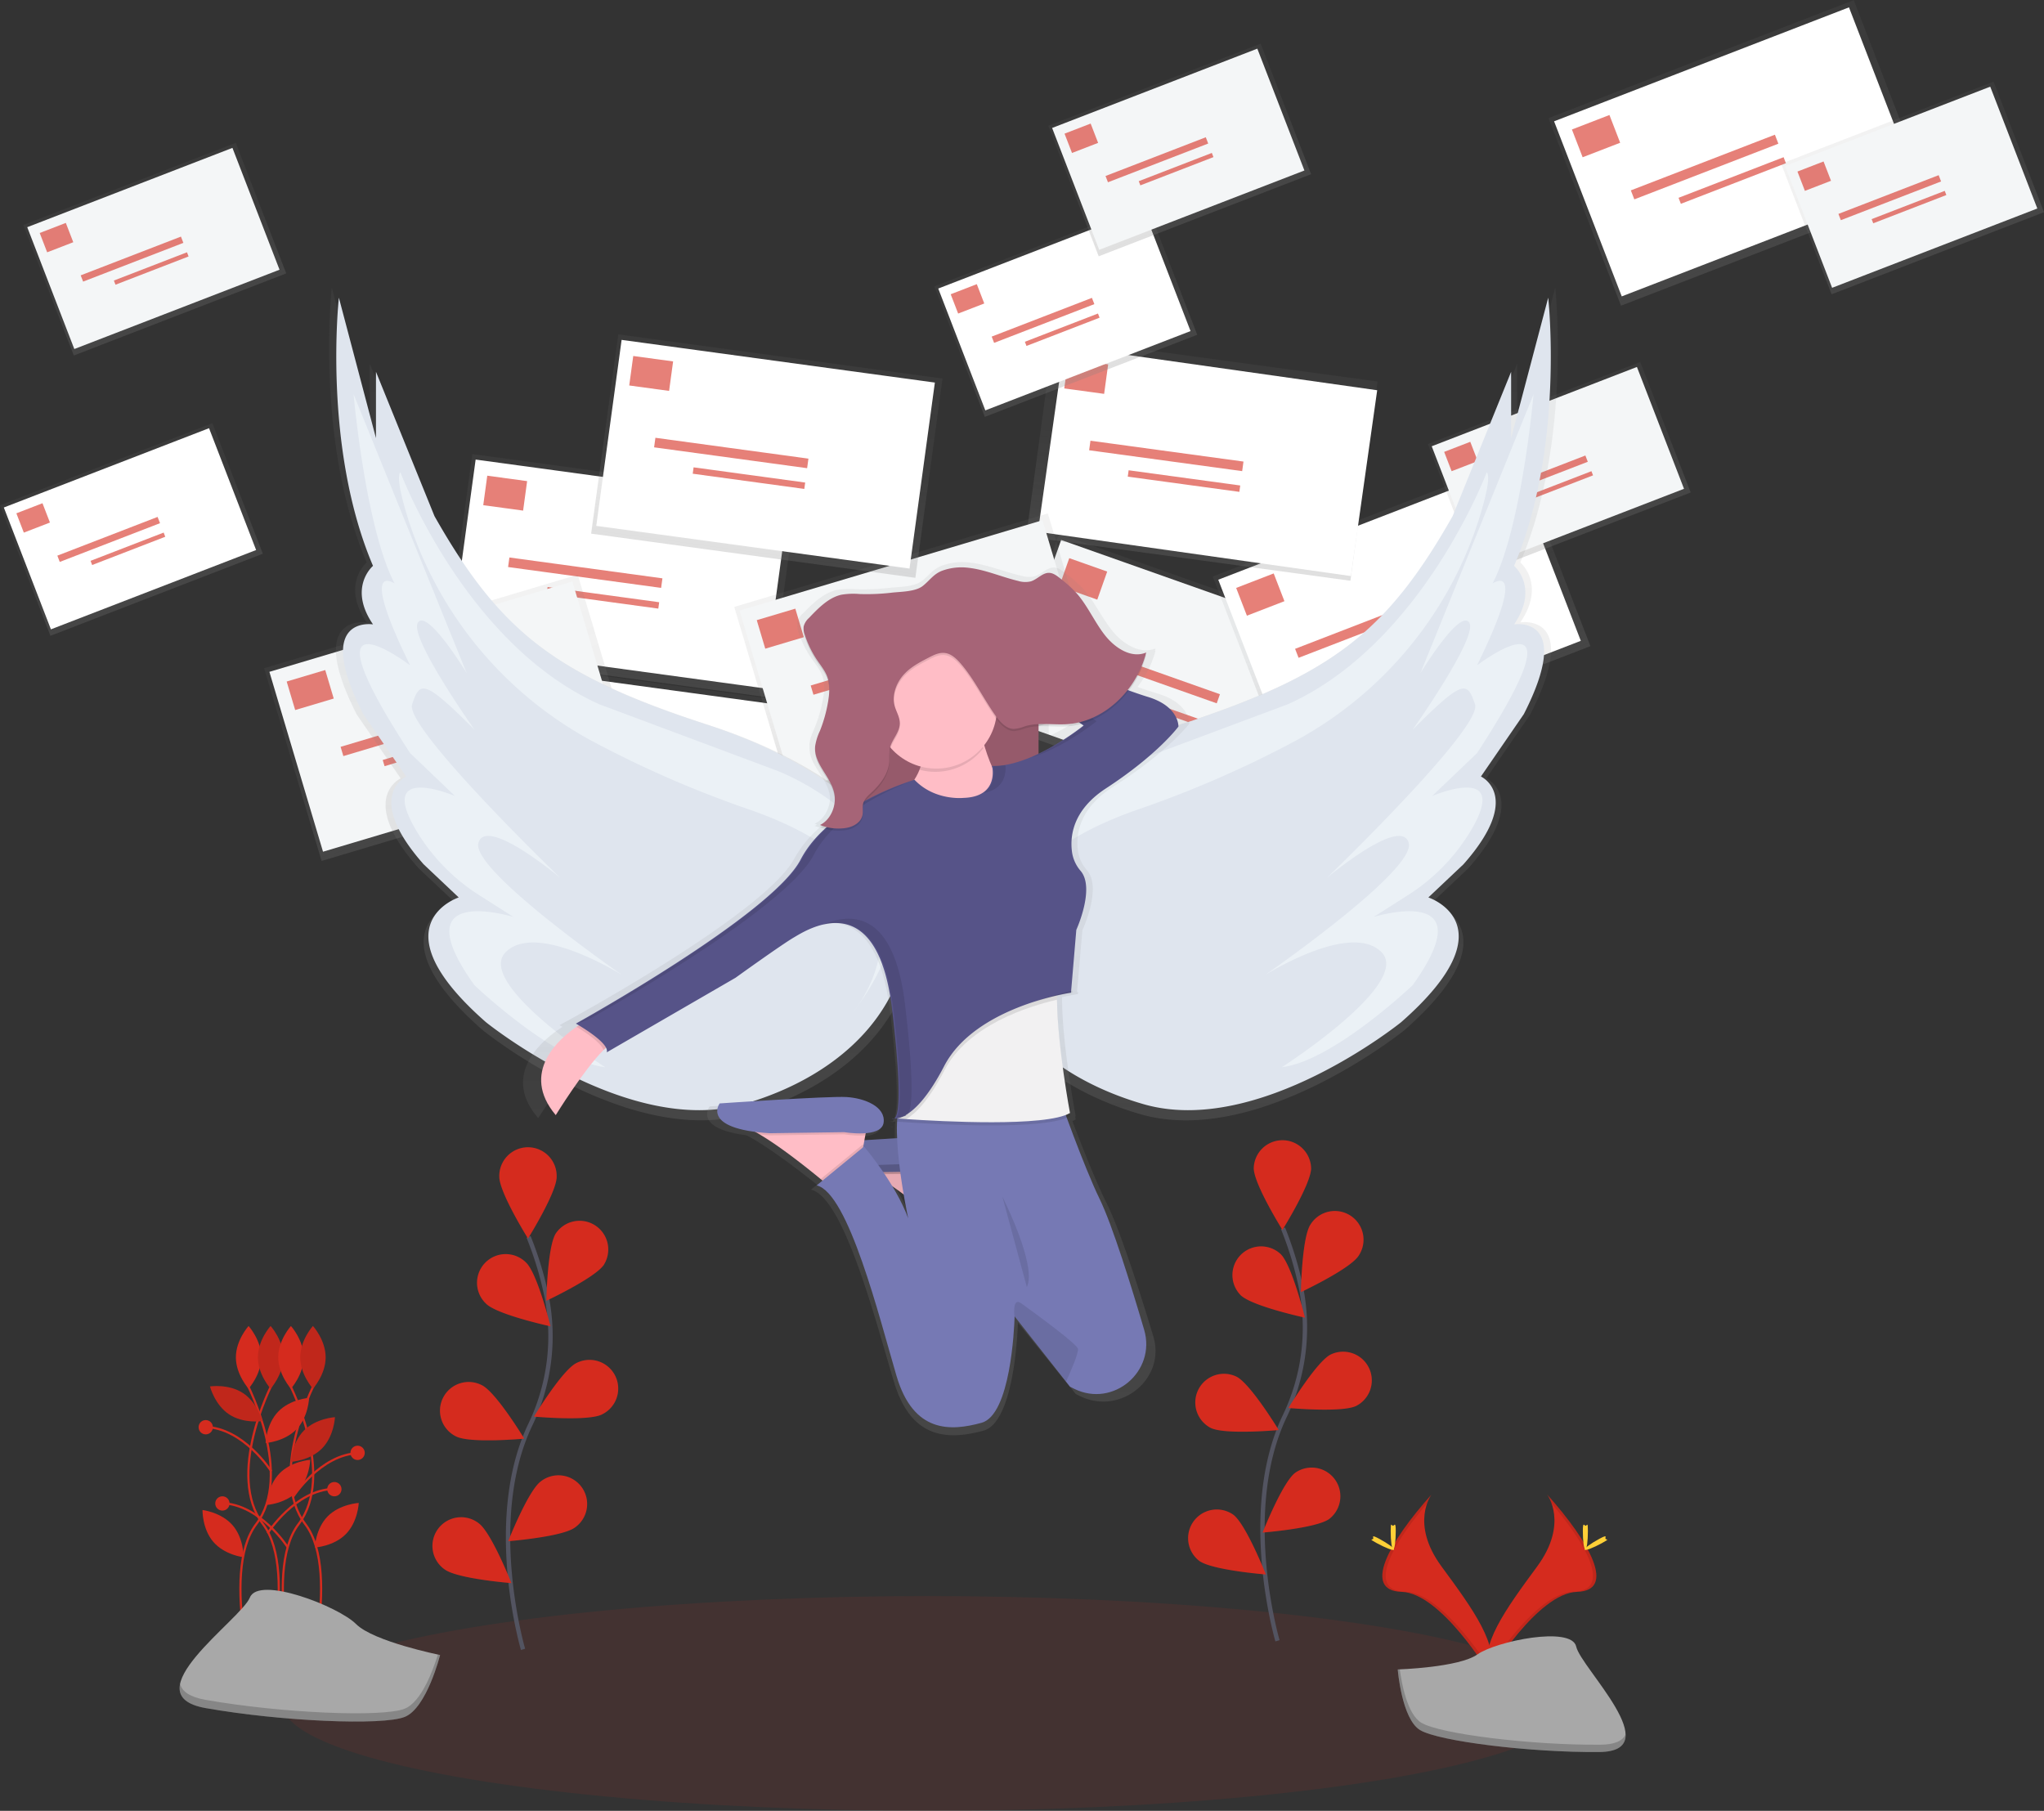 <svg id="01de04e9-0eb8-4bc0-bdda-127678a3489e" data-name="Layer 1" xmlns="http://www.w3.org/2000/svg" xmlns:xlink="http://www.w3.org/1999/xlink" width="936.89" height="830" viewBox="0 0 936.89 830"><rect x="0" y="0" width="936.89" height="830" fill="#333333" stroke="none"/><defs><linearGradient id="e969c1f8-c53e-49bb-af82-32734eaa9cfa" x1="28.76" y1="305.07" x2="28.76" y2="212.89" gradientTransform="matrix(0, -1, -1, 0, 931.32, 376.98)" gradientUnits="userSpaceOnUse"><stop offset="0" stop-color="gray" stop-opacity="0.25"/><stop offset="0.54" stop-color="gray" stop-opacity="0.12"/><stop offset="1" stop-color="gray" stop-opacity="0.1"/></linearGradient><linearGradient id="ea046c4d-22ef-4a44-b404-ca1d35daf76d" x1="-12.78" y1="348.28" x2="-12.78" y2="256.1" gradientTransform="matrix(-1, 0, 0, 1, 761.21, 12.96)" xlink:href="#e969c1f8-c53e-49bb-af82-32734eaa9cfa"/><linearGradient id="a2efda15-530d-45aa-b3cd-49d05531735a" x1="-251.56" y1="214.87" x2="-251.56" y2="122.69" gradientTransform="matrix(0, -1, -1, 0, 851.27, -6.15)" xlink:href="#e969c1f8-c53e-49bb-af82-32734eaa9cfa"/><linearGradient id="094cca5d-27c3-47fb-8920-3b7298d459bd" x1="-38.6" y1="396.54" x2="-38.6" y2="304.36" gradientTransform="matrix(0, -1, -1, 0, 797.39, 358.05)" xlink:href="#e969c1f8-c53e-49bb-af82-32734eaa9cfa"/><linearGradient id="140a85c5-dcaa-41a5-bbcf-36a604c1c882" x1="5.1" y1="303.89" x2="5.1" y2="211.71" gradientTransform="matrix(0, -1, -1, 0, 673.96, 304.05)" xlink:href="#e969c1f8-c53e-49bb-af82-32734eaa9cfa"/><linearGradient id="e09d3dbe-6def-45ce-bc92-f1e4ec85f07d" x1="8.02" y1="379.51" x2="8.02" y2="287.33" gradientTransform="matrix(-1, 0, 0, 1, 561.18, 2.45)" xlink:href="#e969c1f8-c53e-49bb-af82-32734eaa9cfa"/><linearGradient id="bcc8fcf0-1b1e-40bd-bc5b-91eb65ebeff2" x1="222.55" y1="344.87" x2="222.55" y2="252.69" gradientTransform="matrix(-1, 0, 0, 1, 560.23, 65.2)" xlink:href="#e969c1f8-c53e-49bb-af82-32734eaa9cfa"/><linearGradient id="7026b8b1-cea2-4061-af6f-029e76fb3e92" x1="-232.1" y1="207.78" x2="-232.1" y2="115.6" gradientTransform="matrix(-1, 0, 0, 1, 695.8, -56.66)" xlink:href="#e969c1f8-c53e-49bb-af82-32734eaa9cfa"/><linearGradient id="5f629113-c274-4419-b6ca-105eac5d4e52" x1="81.08" y1="150.19" x2="81.08" y2="86.04" gradientTransform="matrix(-1, 0, 0, 1, 701.15, 59.18)" xlink:href="#e969c1f8-c53e-49bb-af82-32734eaa9cfa"/><linearGradient id="c2ef43ed-fda2-43ff-bd84-ecc107fb70b7" x1="516.74" y1="89.41" x2="516.74" y2="25.26" gradientTransform="matrix(-1, 0, 0, 1, 708.54, 220.35)" xlink:href="#e969c1f8-c53e-49bb-af82-32734eaa9cfa"/><linearGradient id="127fb363-6911-40f5-b8ae-4e9fbcd2cde8" x1="-103.84" y1="299.15" x2="-103.84" y2="235" gradientTransform="matrix(-1, 0, 0, 1, 742.42, -17.51)" xlink:href="#e969c1f8-c53e-49bb-af82-32734eaa9cfa"/><linearGradient id="30b9b037-13cf-442c-b7db-08ecd3a25147" x1="5.85" y1="100.35" x2="5.85" y2="36.2" gradientTransform="matrix(-1, 0, 0, 1, 678.13, 35.41)" xlink:href="#e969c1f8-c53e-49bb-af82-32734eaa9cfa"/><linearGradient id="b48a5982-ebae-46b6-b7c0-ced25ac90cb4" x1="-301.21" y1="237.7" x2="-301.21" y2="173.55" gradientTransform="matrix(-1, 0, 0, 1, 706.99, -84.53)" xlink:href="#e969c1f8-c53e-49bb-af82-32734eaa9cfa"/><linearGradient id="3f302154-f399-4639-adea-16a823494a16" x1="460.43" y1="-26.58" x2="460.43" y2="-90.72" gradientTransform="matrix(-1, 0, 0, 1, 662.94, 207.84)" xlink:href="#e969c1f8-c53e-49bb-af82-32734eaa9cfa"/><linearGradient id="3ada4877-fd8b-49b1-a88c-9dc9f5ba336c" x1="-53.79" y1="240.48" x2="-53.79" y2="148.3" gradientTransform="matrix(0, -1, -1, 0, 677.47, 190.28)" xlink:href="#e969c1f8-c53e-49bb-af82-32734eaa9cfa"/><linearGradient id="d51fede2-78e8-4620-b3d8-713c35bf1f26" x1="417.01" y1="548.49" x2="417.01" y2="166.82" gradientTransform="matrix(1, 0, 0, 1, 0, 0)" xlink:href="#e969c1f8-c53e-49bb-af82-32734eaa9cfa"/><linearGradient id="1006e8ff-8602-4633-86d3-6de2a9ceacc2" x1="2864.89" y1="548.49" x2="2864.89" y2="166.82" gradientTransform="matrix(-1, 0, 0, 1, 3576, 0)" xlink:href="#e969c1f8-c53e-49bb-af82-32734eaa9cfa"/><linearGradient id="fbbe768f-3ed7-4776-9e16-963371c4c4e8" x1="540.33" y1="551.53" x2="540.33" y2="551.26" gradientTransform="matrix(1, 0, 0, 1, 0, 0)" xlink:href="#e969c1f8-c53e-49bb-af82-32734eaa9cfa"/><linearGradient id="34e30e13-4b6f-4fce-83d2-4daee813bb86" x1="523.98" y1="692.77" x2="523.98" y2="292.62" gradientTransform="matrix(1, 0, 0, 1, 0, 0)" xlink:href="#e969c1f8-c53e-49bb-af82-32734eaa9cfa"/></defs><title>messenger</title><ellipse cx="425.31" cy="780.79" rx="295.92" ry="49.21" fill="#D52B1E" opacity="0.1"/><path d="M371.3,791s-17.45-59.24,3.27-102.84a93.57,93.57,0,0,0,7.57-58.7,157.36,157.36,0,0,0-8.31-27.55" transform="translate(-131.56 -35)" fill="none" stroke="#535461" stroke-miterlimit="10" stroke-width="2"/><path d="M386.72,574.37c0,7.26-13.15,28.31-13.15,28.31s-13.15-21.05-13.15-28.31a13.15,13.15,0,1,1,26.29,0Z" transform="translate(-131.56 -35)" fill="#D52B1E"/><path d="M408.45,614.59C404.5,620.68,382,631.21,382,631.21s.41-24.82,4.35-30.91a13.15,13.15,0,0,1,22.07,14.29Z" transform="translate(-131.56 -35)" fill="#D52B1E"/><path d="M407.5,683.31c-6.48,3.27-31.2,1-31.2,1s12.88-21.22,19.36-24.49a13.15,13.15,0,1,1,11.84,23.48Z" transform="translate(-131.56 -35)" fill="#D52B1E"/><path d="M395.07,735.15c-5.84,4.32-30.58,6.27-30.58,6.27s9.11-23.09,14.95-27.41a13.15,13.15,0,1,1,15.63,21.14Z" transform="translate(-131.56 -35)" fill="#D52B1E"/><path d="M354.42,632.62c5.21,5.06,29.47,10.3,29.47,10.3s-5.94-24.1-11.15-29.16a13.15,13.15,0,1,0-18.32,18.86Z" transform="translate(-131.56 -35)" fill="#D52B1E"/><path d="M340.66,693.42c6.48,3.27,31.2,1,31.2,1S359,673.22,352.5,669.95a13.15,13.15,0,1,0-11.84,23.48Z" transform="translate(-131.56 -35)" fill="#D52B1E"/><path d="M335.39,754.36c5.84,4.32,30.58,6.27,30.58,6.27s-9.11-23.09-14.95-27.41a13.15,13.15,0,1,0-15.63,21.14Z" transform="translate(-131.56 -35)" fill="#D52B1E"/><path d="M386.72,574.37c0,7.26-13.15,28.31-13.15,28.31s-13.15-21.05-13.15-28.31a13.15,13.15,0,1,1,26.29,0Z" transform="translate(-131.56 -35)" fill="#D52B1E" opacity="0.1"/><path d="M408.45,614.59C404.5,620.68,382,631.21,382,631.21s.41-24.82,4.35-30.91a13.15,13.15,0,0,1,22.07,14.29Z" transform="translate(-131.56 -35)" fill="#D52B1E" opacity="0.1"/><path d="M407.5,683.31c-6.48,3.27-31.2,1-31.2,1s12.88-21.22,19.36-24.49a13.15,13.15,0,1,1,11.84,23.48Z" transform="translate(-131.56 -35)" fill="#D52B1E" opacity="0.1"/><path d="M395.07,735.15c-5.84,4.32-30.58,6.27-30.58,6.27s9.11-23.09,14.95-27.41a13.15,13.15,0,1,1,15.63,21.14Z" transform="translate(-131.56 -35)" fill="#D52B1E" opacity="0.1"/><path d="M354.42,632.62c5.21,5.06,29.47,10.3,29.47,10.3s-5.94-24.1-11.15-29.16a13.15,13.15,0,1,0-18.32,18.86Z" transform="translate(-131.56 -35)" fill="#D52B1E" opacity="0.1"/><path d="M340.66,693.42c6.48,3.27,31.2,1,31.2,1S359,673.22,352.5,669.95a13.15,13.15,0,1,0-11.84,23.48Z" transform="translate(-131.56 -35)" fill="#D52B1E" opacity="0.1"/><path d="M335.39,754.36c5.84,4.32,30.58,6.27,30.58,6.27s-9.11-23.09-14.95-27.41a13.15,13.15,0,1,0-15.63,21.14Z" transform="translate(-131.56 -35)" fill="#D52B1E" opacity="0.1"/><path d="M717.11,787.07s-17.45-59.24,3.27-102.84a93.57,93.57,0,0,0,7.57-58.7A157.36,157.36,0,0,0,719.64,598" transform="translate(-131.56 -35)" fill="none" stroke="#535461" stroke-miterlimit="10" stroke-width="2"/><path d="M732.53,570.42c0,7.26-13.15,28.31-13.15,28.31s-13.15-21.05-13.15-28.31a13.15,13.15,0,0,1,26.29,0Z" transform="translate(-131.56 -35)" fill="#D52B1E"/><path d="M754.26,610.63c-3.95,6.09-26.42,16.62-26.42,16.62s.41-24.82,4.35-30.91a13.15,13.15,0,1,1,22.07,14.29Z" transform="translate(-131.56 -35)" fill="#D52B1E"/><path d="M753.31,679.36c-6.48,3.27-31.2,1-31.2,1s12.88-21.22,19.36-24.49a13.15,13.15,0,0,1,11.84,23.48Z" transform="translate(-131.56 -35)" fill="#D52B1E"/><path d="M740.88,731.19c-5.84,4.32-30.58,6.27-30.58,6.27s9.11-23.09,14.95-27.41a13.15,13.15,0,0,1,15.63,21.14Z" transform="translate(-131.56 -35)" fill="#D52B1E"/><path d="M700.23,628.66c5.21,5.06,29.47,10.3,29.47,10.3s-5.94-24.1-11.15-29.16a13.15,13.15,0,0,0-18.32,18.86Z" transform="translate(-131.56 -35)" fill="#D52B1E"/><path d="M686.47,689.47c6.48,3.27,31.2,1,31.2,1S704.79,669.26,698.31,666a13.15,13.15,0,0,0-11.84,23.48Z" transform="translate(-131.56 -35)" fill="#D52B1E"/><path d="M681.2,750.4c5.84,4.32,30.58,6.27,30.58,6.27s-9.11-23.09-14.95-27.41A13.15,13.15,0,0,0,681.2,750.4Z" transform="translate(-131.56 -35)" fill="#D52B1E"/><path d="M732.53,570.42c0,7.26-13.15,28.31-13.15,28.31s-13.15-21.05-13.15-28.31a13.15,13.15,0,0,1,26.29,0Z" transform="translate(-131.56 -35)" fill="#D52B1E" opacity="0.1"/><path d="M754.26,610.63c-3.95,6.09-26.42,16.62-26.42,16.62s.41-24.82,4.35-30.91a13.15,13.15,0,1,1,22.07,14.29Z" transform="translate(-131.56 -35)" fill="#D52B1E" opacity="0.1"/><path d="M753.31,679.36c-6.48,3.27-31.2,1-31.2,1s12.88-21.22,19.36-24.49a13.15,13.15,0,0,1,11.84,23.48Z" transform="translate(-131.56 -35)" fill="#D52B1E" opacity="0.1"/><path d="M740.88,731.19c-5.84,4.32-30.58,6.27-30.58,6.27s9.11-23.09,14.95-27.41a13.15,13.15,0,0,1,15.63,21.14Z" transform="translate(-131.56 -35)" fill="#D52B1E" opacity="0.1"/><path d="M700.23,628.66c5.21,5.06,29.47,10.3,29.47,10.3s-5.94-24.1-11.15-29.16a13.15,13.15,0,0,0-18.32,18.86Z" transform="translate(-131.56 -35)" fill="#D52B1E" opacity="0.1"/><path d="M686.47,689.47c6.48,3.27,31.2,1,31.2,1S704.79,669.26,698.31,666a13.15,13.15,0,0,0-11.84,23.48Z" transform="translate(-131.56 -35)" fill="#D52B1E" opacity="0.1"/><path d="M681.2,750.4c5.84,4.32,30.58,6.27,30.58,6.27s-9.11-23.09-14.95-27.41A13.15,13.15,0,0,0,681.2,750.4Z" transform="translate(-131.56 -35)" fill="#D52B1E" opacity="0.1"/><path d="M245.11,669.95s21,41.15,3.88,63.67,1.55,83.86,1.55,83.86" transform="translate(-131.56 -35)" fill="none" stroke="#D52B1E" stroke-miterlimit="10"/><path d="M251.32,657.14c0,7.93-5.82,14.36-5.82,14.36s-5.82-6.43-5.82-14.36,5.82-14.36,5.82-14.36S251.32,649.2,251.32,657.14Z" transform="translate(-131.56 -35)" fill="#D52B1E"/><path d="M256,669.95s-21,41.15-3.88,63.67-1.55,83.86-1.55,83.86" transform="translate(-131.56 -35)" fill="none" stroke="#D52B1E" stroke-miterlimit="10"/><path d="M249.77,657.14c0,7.93,5.82,14.36,5.82,14.36s5.82-6.43,5.82-14.36-5.82-14.36-5.82-14.36S249.77,649.2,249.77,657.14Z" transform="translate(-131.56 -35)" fill="#D52B1E"/><path d="M249.77,657.14c0,7.93,5.82,14.36,5.82,14.36s5.82-6.43,5.82-14.36-5.82-14.36-5.82-14.36S249.77,649.2,249.77,657.14Z" transform="translate(-131.56 -35)" opacity="0.1"/><path d="M264.52,669.95s21,41.15,3.88,63.67S270,817.48,270,817.48" transform="translate(-131.56 -35)" fill="none" stroke="#D52B1E" stroke-miterlimit="10"/><path d="M270.73,657.14c0,7.93-5.82,14.36-5.82,14.36s-5.82-6.43-5.82-14.36,5.82-14.36,5.82-14.36S270.73,649.2,270.73,657.14Z" transform="translate(-131.56 -35)" fill="#D52B1E"/><path d="M267.47,690.11c-5.5,5.72-14.16,6.31-14.16,6.31s.26-8.67,5.76-14.39,14.16-6.31,14.16-6.31S273,684.39,267.47,690.11Z" transform="translate(-131.56 -35)" fill="#D52B1E"/><path d="M268,718.5c-5.5,5.72-14.16,6.31-14.16,6.31s.26-8.67,5.76-14.39,14.16-6.31,14.16-6.31S273.51,712.78,268,718.5Z" transform="translate(-131.56 -35)" fill="#D52B1E"/><path d="M238.19,734.12c5.2,6,5,14.66,5,14.66s-8.61-1-13.81-7-5-14.66-5-14.66S233,728.13,238.19,734.12Z" transform="translate(-131.56 -35)" fill="#D52B1E"/><path d="M243,673.57c6.61,4.38,8.76,12.79,8.76,12.79s-8.58,1.3-15.19-3.08-8.76-12.79-8.76-12.79S236.4,669.19,243,673.57Z" transform="translate(-131.56 -35)" fill="#D52B1E"/><path d="M243,673.57c6.61,4.38,8.76,12.79,8.76,12.79s-8.58,1.3-15.19-3.08-8.76-12.79-8.76-12.79S236.4,669.19,243,673.57Z" transform="translate(-131.56 -35)" opacity="0.1"/><path d="M275.39,669.95s-21,41.15-3.88,63.67S270,817.48,270,817.48" transform="translate(-131.56 -35)" fill="none" stroke="#D52B1E" stroke-miterlimit="10"/><path d="M269.18,657.14c0,7.93,5.82,14.36,5.82,14.36s5.82-6.43,5.82-14.36S275,642.77,275,642.77,269.18,649.2,269.18,657.14Z" transform="translate(-131.56 -35)" fill="#D52B1E"/><path d="M269.18,657.14c0,7.93,5.82,14.36,5.82,14.36s5.82-6.43,5.82-14.36S275,642.77,275,642.77,269.18,649.2,269.18,657.14Z" transform="translate(-131.56 -35)" opacity="0.1"/><path d="M270.85,690.72c-5.57,5.65-5.93,14.32-5.93,14.32s8.66-.49,14.23-6.14,5.93-14.32,5.93-14.32S276.42,685.07,270.85,690.72Z" transform="translate(-131.56 -35)" fill="#D52B1E"/><path d="M270.85,690.72c-5.57,5.65-5.93,14.32-5.93,14.32s8.66-.49,14.23-6.14,5.93-14.32,5.93-14.32S276.42,685.07,270.85,690.72Z" transform="translate(-131.56 -35)" opacity="0.1"/><path d="M281.77,730c-5.57,5.65-5.93,14.32-5.93,14.32s8.66-.49,14.23-6.14S296,723.88,296,723.88,287.34,724.38,281.77,730Z" transform="translate(-131.56 -35)" fill="#D52B1E"/><path d="M265.71,721.39S278.33,701.5,296,701.07" transform="translate(-131.56 -35)" fill="none" stroke="#D52B1E" stroke-miterlimit="10"/><path d="M255.88,709.38s-12.62-19.89-30.33-20.32" transform="translate(-131.56 -35)" fill="none" stroke="#D52B1E" stroke-miterlimit="10"/><path d="M254.24,737.77s12.62-19.89,30.33-20.32" transform="translate(-131.56 -35)" fill="none" stroke="#D52B1E" stroke-miterlimit="10"/><circle cx="163.91" cy="665.92" r="3.28" fill="#D52B1E"/><circle cx="94.3" cy="654.18" r="3.28" fill="#D52B1E"/><path d="M263.52,744.32S250.9,724.43,233.19,724" transform="translate(-131.56 -35)" fill="none" stroke="#D52B1E" stroke-miterlimit="10"/><circle cx="101.94" cy="689.12" r="3.28" fill="#D52B1E"/><circle cx="153.26" cy="682.57" r="3.28" fill="#D52B1E"/><path d="M333.28,793.58s-30.41-6.08-38.52-14.19-44.6-22.3-48.66-12.16-54.74,44.6-20.27,50.69,81.1,8.11,91.23,4.05S333.28,793.58,333.28,793.58Z" transform="translate(-131.56 -35)" fill="#a8a8a8"/><path d="M225.83,814.14c34.47,6.08,81.1,8.11,91.23,4.05,7.72-3.09,13.08-17.92,15.21-24.83l1,.21S327.2,817.91,317.06,822s-56.77,2-91.23-4.05c-9.95-1.76-12.79-5.88-11.72-11.1C215,810.22,218.42,812.84,225.83,814.14Z" transform="translate(-131.56 -35)" opacity="0.2"/><path d="M840.73,720.05s10,13.13-4.63,33-26.77,36.56-21.88,48.91c0,0,22.14-36.81,40.16-37.33S860.55,742.19,840.73,720.05Z" transform="translate(-131.56 -35)" fill="#D52B1E"/><path d="M840.73,720.05a16.26,16.26,0,0,1,2.05,4.12c17.58,20.66,26.95,39.94,10,40.42-15.74.45-34.63,28.6-39.15,35.71a15.26,15.26,0,0,0,.54,1.62s22.14-36.81,40.16-37.33S860.55,742.19,840.73,720.05Z" transform="translate(-131.56 -35)" opacity="0.1"/><path d="M859.39,736.79c0,4.62-.52,8.37-1.16,8.37s-1.16-3.75-1.16-8.37.65-2.45,1.29-2.45S859.39,732.17,859.39,736.79Z" transform="translate(-131.56 -35)" fill="#ffd037"/><path d="M865.8,742.31c-4.06,2.21-7.59,3.55-7.9,3s2.73-2.81,6.79-5,2.46-.6,2.76,0S869.85,740.09,865.8,742.31Z" transform="translate(-131.56 -35)" fill="#ffd037"/><path d="M787.7,720.05s-10,13.13,4.63,33,26.77,36.56,21.88,48.91c0,0-22.14-36.81-40.16-37.33S767.87,742.19,787.7,720.05Z" transform="translate(-131.56 -35)" fill="#D52B1E"/><path d="M787.7,720.05a16.26,16.26,0,0,0-2.05,4.12c-17.58,20.66-26.95,39.94-10,40.42,15.74.45,34.63,28.6,39.15,35.71a15.26,15.26,0,0,1-.54,1.62s-22.14-36.81-40.16-37.33S767.87,742.19,787.7,720.05Z" transform="translate(-131.56 -35)" opacity="0.1"/><path d="M769,736.79c0,4.62.52,8.37,1.16,8.37s1.16-3.75,1.16-8.37-.65-2.45-1.29-2.45S769,732.17,769,736.79Z" transform="translate(-131.56 -35)" fill="#ffd037"/><path d="M762.63,742.31c4.06,2.21,7.59,3.55,7.9,3s-2.73-2.81-6.79-5-2.46-.6-2.76,0S758.57,740.09,762.63,742.31Z" transform="translate(-131.56 -35)" fill="#ffd037"/><path d="M772.23,800.2s28.07-.86,36.53-6.89,43.18-13.22,45.28-3.56,42.19,48.05,10.49,48.31-73.64-4.94-82.08-10.08S772.23,800.2,772.23,800.2Z" transform="translate(-131.56 -35)" fill="#a8a8a8"/><path d="M865.1,834.7c-31.69.26-73.64-4.94-82.08-10.08-6.43-3.92-9-18-9.85-24.46l-.94,0S774,822.84,782.45,828s50.39,10.34,82.08,10.08c9.15-.07,12.31-3.33,12.13-8.15C875.4,832.83,871.91,834.65,865.1,834.7Z" transform="translate(-131.56 -35)" opacity="0.2"/><rect x="626.25" y="273.22" width="92.18" height="149.99" transform="translate(-11.75 830.91) rotate(-70.52)" fill="url(#e969c1f8-c53e-49bb-af82-32734eaa9cfa)"/><rect x="628.93" y="274.79" width="86.03" height="144.91" transform="translate(-11.1 829.89) rotate(-70.52)" fill="#f4f6f7"/><g opacity="0.6"><rect x="618.91" y="293.48" width="18.44" height="13.64" transform="translate(988.56 757.92) rotate(-160.52)" fill="#D52B1E"/><rect x="621.27" y="341.24" width="70.79" height="4.42" transform="translate(1029.61 851.26) rotate(-160.52)" fill="#D52B1E"/><rect x="636.45" y="354.9" width="51.62" height="2.95" transform="matrix(-0.94, -0.33, 0.33, -0.94, 1036.17, 878.25)" fill="#D52B1E"/></g><rect x="698.99" y="269.06" width="149.99" height="92.18" transform="translate(-193.13 265.25) rotate(-21.13)" fill="url(#ea046c4d-22ef-4a44-b404-ca1d35daf76d)"/><rect x="700.6" y="271.66" width="144.91" height="86.03" transform="translate(-193.02 264.88) rotate(-21.13)" fill="#fff"/><g opacity="0.6"><rect x="700.02" y="300.75" width="18.44" height="13.64" transform="translate(1350.1 303.74) rotate(158.87)" fill="#D52B1E"/><rect x="723.59" y="319.53" width="70.79" height="4.42" transform="translate(1451.37 313.2) rotate(158.87)" fill="#D52B1E"/><rect x="745.84" y="326.44" width="51.62" height="2.95" transform="translate(1478.07 320.56) rotate(158.87)" fill="#D52B1E"/></g><rect x="636.4" y="170.42" width="92.18" height="149.99" transform="translate(215.57 853.5) rotate(-82.24)" fill="url(#a2efda15-530d-45aa-b3cd-49d05531735a)"/><rect x="638.89" y="172.09" width="86.03" height="144.91" transform="matrix(0.14, -0.99, 0.99, 0.14, 215.93, 852.16)" fill="#fff"/><g opacity="0.6"><rect x="620.25" y="200.66" width="18.44" height="13.64" transform="translate(1093.57 463.1) rotate(-172.24)" fill="#D52B1E"/><rect x="630.78" y="241.72" width="70.79" height="4.42" transform="translate(1161.73 540.62) rotate(-172.24)" fill="#D52B1E"/><rect x="648.47" y="253.98" width="51.62" height="2.95" transform="translate(1176.31 564.66) rotate(-172.24)" fill="#D52B1E"/></g><rect x="400.85" y="321.65" width="92.18" height="149.99" transform="translate(-138.01 750.91) rotate(-82.24)" fill="url(#094cca5d-27c3-47fb-8920-3b7298d459bd)"/><rect x="403.34" y="323.33" width="86.03" height="144.91" transform="translate(-137.65 749.58) rotate(-82.24)" fill="#fff"/><g opacity="0.6"><rect x="384.7" y="351.9" width="18.44" height="13.64" transform="translate(604.2 732.36) rotate(-172.24)" fill="#D52B1E"/><rect x="395.23" y="392.96" width="70.79" height="4.42" transform="matrix(-0.99, -0.14, 0.14, -0.99, 672.36, 809.89)" fill="#D52B1E"/><rect x="412.92" y="405.22" width="51.62" height="2.95" transform="translate(686.93 833.92) rotate(-172.24)" fill="#D52B1E"/></g><rect x="370.07" y="223.95" width="92.18" height="149.99" transform="translate(-67.82 635.91) rotate(-82.24)" fill="url(#140a85c5-dcaa-41a5-bbcf-36a604c1c882)"/><rect x="372.56" y="225.63" width="86.03" height="144.91" transform="translate(-67.47 634.57) rotate(-82.24)" fill="#fff"/><g opacity="0.6"><rect x="353.91" y="254.2" width="18.44" height="13.64" transform="translate(556.12 533.7) rotate(-172.24)" fill="#D52B1E"/><rect x="364.44" y="295.25" width="70.79" height="4.42" transform="translate(624.27 611.22) rotate(-172.24)" fill="#D52B1E"/><rect x="382.13" y="307.52" width="51.62" height="2.95" transform="translate(638.85 635.26) rotate(-172.24)" fill="#D52B1E"/></g><rect x="478.16" y="289.78" width="149.99" height="92.18" transform="translate(-204.47 137.08) rotate(-16.6)" fill="url(#e09d3dbe-6def-45ce-bc92-f1e4ec85f07d)"/><rect x="479.81" y="292.31" width="144.91" height="86.03" transform="translate(-204.35 136.8) rotate(-16.6)" fill="#f4f6f7"/><g opacity="0.6"><rect x="479.99" y="316.38" width="18.44" height="13.64" transform="translate(918.81 458.12) rotate(163.4)" fill="#D52B1E"/><rect x="502.28" y="339.04" width="70.79" height="4.42" transform="translate(1018.9 479.63) rotate(163.4)" fill="#D52B1E"/><rect x="524.01" y="346.93" width="51.62" height="2.95" transform="translate(1044.72 490.17) rotate(163.4)" fill="#D52B1E"/></g><rect x="262.69" y="317.89" width="149.99" height="92.18" transform="translate(-221.49 76.68) rotate(-16.6)" fill="url(#bcc8fcf0-1b1e-40bd-bc5b-91eb65ebeff2)"/><rect x="264.33" y="320.41" width="144.91" height="86.03" transform="translate(-221.37 76.4) rotate(-16.6)" fill="#f4f6f7"/><g opacity="0.6"><rect x="264.51" y="344.48" width="18.44" height="13.64" transform="translate(504.87 574.74) rotate(163.4)" fill="#D52B1E"/><rect x="286.81" y="367.15" width="70.79" height="4.42" transform="translate(604.97 596.24) rotate(163.4)" fill="#D52B1E"/><rect x="308.53" y="375.04" width="51.62" height="2.95" transform="matrix(-0.96, 0.29, -0.29, -0.96, 630.78, 606.78)" fill="#D52B1E"/></g><rect x="852.9" y="58.94" width="149.99" height="92.18" transform="translate(-107.02 306.61) rotate(-21.13)" fill="url(#7026b8b1-cea2-4061-af6f-029e76fb3e92)"/><rect x="854.51" y="61.54" width="144.91" height="86.03" transform="translate(-106.91 306.24) rotate(-21.13)" fill="#fff"/><g opacity="0.6"><rect x="853.93" y="90.63" width="18.44" height="13.64" transform="translate(1571.81 -157.86) rotate(158.87)" fill="#D52B1E"/><rect x="877.5" y="109.41" width="70.79" height="4.42" transform="translate(1673.08 -148.41) rotate(158.87)" fill="#D52B1E"/><rect x="899.75" y="116.32" width="51.62" height="2.95" transform="translate(1699.78 -141.04) rotate(158.87)" fill="#D52B1E"/></g><rect x="567.89" y="145.23" width="104.38" height="64.15" transform="translate(-153.78 200.49) rotate(-21.13)" fill="url(#5f629113-c274-4419-b6ca-105eac5d4e52)"/><rect x="569.01" y="147.03" width="100.84" height="59.87" transform="translate(-153.7 200.23) rotate(-21.13)" fill="#fff"/><g opacity="0.6"><rect x="568.6" y="167.28" width="12.83" height="9.49" transform="translate(1041.82 90.16) rotate(158.87)" fill="#D52B1E"/><rect x="585" y="180.35" width="49.26" height="3.08" transform="translate(1112.29 96.74) rotate(158.87)" fill="#D52B1E"/><rect x="600.49" y="185.16" width="35.92" height="2.05" transform="translate(1130.87 101.86) rotate(158.87)" fill="#D52B1E"/></g><rect x="139.61" y="245.6" width="104.38" height="64.15" transform="translate(-218.77 52.83) rotate(-21.13)" fill="url(#c2ef43ed-fda2-43ff-bd84-ecc107fb70b7)"/><rect x="140.73" y="247.41" width="100.84" height="59.87" transform="translate(-218.7 52.57) rotate(-21.13)" fill="#fff"/><g opacity="0.6"><rect x="140.32" y="267.65" width="12.83" height="9.49" transform="translate(250.26 438.58) rotate(158.87)" fill="#D52B1E"/><rect x="156.73" y="280.72" width="49.26" height="3.08" transform="translate(320.73 445.15) rotate(158.87)" fill="#D52B1E"/><rect x="172.21" y="285.53" width="35.92" height="2.05" transform="translate(339.31 450.28) rotate(158.87)" fill="#D52B1E"/></g><rect x="794.07" y="217.5" width="104.38" height="64.15" transform="translate(-164.62 286.9) rotate(-21.13)" fill="url(#127fb363-6911-40f5-b8ae-4e9fbcd2cde8)"/><rect x="795.19" y="219.31" width="100.84" height="59.87" transform="translate(-164.54 286.64) rotate(-21.13)" fill="#f4f6f7"/><g opacity="0.6"><rect x="794.78" y="239.55" width="12.83" height="9.49" transform="translate(1505.03 148.29) rotate(158.87)" fill="#D52B1E"/><rect x="811.19" y="252.62" width="49.26" height="3.08" transform="translate(1575.5 154.87) rotate(158.87)" fill="#D52B1E"/><rect x="826.67" y="257.43" width="35.92" height="2.05" transform="translate(1594.08 160) rotate(158.87)" fill="#D52B1E"/></g><rect x="620.08" y="71.62" width="104.38" height="64.15" transform="translate(-123.73 214.36) rotate(-21.13)" fill="url(#30b9b037-13cf-442c-b7db-08ecd3a25147)"/><rect x="621.2" y="73.42" width="100.84" height="59.87" transform="translate(-123.65 214.1) rotate(-21.13)" fill="#f4f6f7"/><g opacity="0.6"><rect x="620.8" y="93.67" width="12.83" height="9.49" transform="translate(1116.16 -70.93) rotate(158.87)" fill="#D52B1E"/><rect x="637.2" y="106.74" width="49.26" height="3.08" transform="translate(1186.63 -64.35) rotate(158.87)" fill="#D52B1E"/><rect x="652.68" y="111.55" width="35.92" height="2.05" transform="translate(1205.21 -59.22) rotate(158.87)" fill="#D52B1E"/></g><rect x="956.01" y="89.02" width="104.38" height="64.15" transform="translate(-107.41 336.64) rotate(-21.13)" fill="url(#b48a5982-ebae-46b6-b7c0-ced25ac90cb4)"/><rect x="957.13" y="90.82" width="100.84" height="59.87" transform="translate(-107.33 336.39) rotate(-21.13)" fill="#f4f6f7"/><g opacity="0.6"><rect x="956.72" y="111.07" width="12.83" height="9.49" transform="translate(1771.7 -158.42) rotate(158.87)" fill="#D52B1E"/><rect x="973.13" y="124.14" width="49.26" height="3.08" transform="translate(1842.17 -151.84) rotate(158.87)" fill="#D52B1E"/><rect x="988.61" y="128.94" width="35.92" height="2.05" transform="translate(1860.75 -146.71) rotate(158.87)" fill="#D52B1E"/></g><rect x="150.32" y="117.12" width="104.38" height="64.15" transform="translate(-171.73 48.05) rotate(-21.13)" fill="url(#3f302154-f399-4639-adea-16a823494a16)"/><rect x="151.44" y="118.93" width="100.84" height="59.87" transform="translate(-171.65 47.79) rotate(-21.13)" fill="#f4f6f7"/><g opacity="0.6"><rect x="151.03" y="139.17" width="12.83" height="9.49" transform="translate(224.63 186.39) rotate(158.87)" fill="#D52B1E"/><rect x="167.43" y="152.24" width="49.26" height="3.08" transform="translate(295.1 192.97) rotate(158.87)" fill="#D52B1E"/><rect x="182.92" y="157.05" width="35.92" height="2.05" transform="translate(313.68 198.1) rotate(158.87)" fill="#D52B1E"/></g><rect x="436.99" y="169.08" width="92.18" height="149.99" transform="translate(44.42 654.75) rotate(-82.24)" fill="url(#3ada4877-fd8b-49b1-a88c-9dc9f5ba336c)"/><rect x="439.47" y="170.75" width="86.03" height="144.91" transform="translate(44.78 653.42) rotate(-82.24)" fill="#fff"/><g opacity="0.6"><rect x="420.83" y="199.32" width="18.44" height="13.64" transform="translate(696.75 433.49) rotate(-172.24)" fill="#D52B1E"/><rect x="431.36" y="240.38" width="70.79" height="4.42" transform="translate(764.91 511.02) rotate(-172.24)" fill="#D52B1E"/><rect x="449.05" y="252.64" width="51.62" height="2.95" transform="translate(779.49 535.06) rotate(-172.24)" fill="#D52B1E"/></g><path d="M551.12,449.54a64.35,64.35,0,0,0-19.31-39.88c-13.14-12.75-36.37-29.66-75-42.19-70.55-22.91-97.12-43.06-128.27-98l-27.49-67.8v31.15l-17.41-66s-7.79,70.09,16,126c0,0-11.91,10.08,0,27.49,0,0-28.4-4.58-4.58,42.15l20.16,29.32s-20.16,9.16,8.25,41.23L340,448.56s-39.4,12.83,12.83,58.64c0,0,66.88,54.06,120.94,38.48C521.12,532,555.8,498,551.12,449.54Z" transform="translate(-131.56 -35)" fill="url(#d51fede2-78e8-4620-b3d8-713c35bf1f26)"/><path d="M547.86,447.31A62.79,62.79,0,0,0,529,408.4c-12.82-12.44-35.49-28.94-73.13-41.17-68.84-22.35-94.76-42-125.16-95.66l-26.82-66.15v30.4l-17-64.37s-7.6,68.39,15.64,122.92c0,0-11.62,9.83,0,26.82,0,0-27.71-4.47-4.47,41.12l19.67,28.61s-19.67,8.94,8,40.23l16.09,15.2s-38.44,12.52,12.52,57.21c0,0,65.26,52.74,118,37.55C518.59,527.81,552.43,494.64,547.86,447.31Z" transform="translate(-131.56 -35)" fill="#dfe5ee"/><path d="M345.48,343.54,293.63,215.7s5.36,60.79,18.77,86.72c0,0-17-11.62,7.15,37.55,0,0-51.85-39.33,0,40.23l20.56,19.67s-36.53-15.65-17.65,16a89.45,89.45,0,0,0,28.9,29.53l15.57,9.91s-51.85-16.09-17.88,31.29c0,0,36.65,34.87,59.9,37.55,0,0-59.9-38.44-45.59-52.74S417,482.11,417,482.11s-69.73-48.27-66.15-60.79,37.55,16.09,37.55,16.09-71.52-68.84-67.94-79.56,5.36-11.62,28.61,11.62c0,0-30.4-42.91-25.93-49.17S345.48,343.54,345.48,343.54Z" transform="translate(-131.56 -35)" fill="#ebf1f6"/><path d="M522.49,499.09s50-59-47.38-93a493,493,0,0,1-71.77-31.22A176.36,176.36,0,0,1,317.17,268c-2.41-8.49-3.52-14.89-2.09-16.57,0,0,29.5,78.67,91.19,106.38l81.35,30.4S580.6,423.11,522.49,499.09Z" transform="translate(-131.56 -35)" fill="#ebf1f6"/><path d="M577,449.54a64.35,64.35,0,0,1,19.31-39.88c13.14-12.75,36.37-29.66,75-42.19,70.55-22.91,97.12-43.06,128.27-98L827,201.63v31.15l17.41-66s7.79,70.09-16,126c0,0,11.91,10.08,0,27.49,0,0,28.4-4.58,4.58,42.15l-20.16,29.32S833,400.91,804.57,433l-16.49,15.58s39.4,12.83-12.83,58.64c0,0-66.88,54.06-120.94,38.48C607,532,572.31,498,577,449.54Z" transform="translate(-131.56 -35)" fill="url(#1006e8ff-8602-4633-86d3-6de2a9ceacc2)"/><path d="M580.25,447.31a62.79,62.79,0,0,1,18.84-38.91c12.82-12.44,35.49-28.94,73.13-41.17,68.84-22.35,94.76-42,125.16-95.66l26.82-66.15v30.4l17-64.37s7.6,68.39-15.64,122.92c0,0,11.62,9.83,0,26.82,0,0,27.71-4.47,4.47,41.12l-19.67,28.61s19.67,8.94-8,40.23l-16.09,15.2s38.44,12.52-12.52,57.21c0,0-65.26,52.74-118,37.55C609.52,527.81,575.68,494.64,580.25,447.31Z" transform="translate(-131.56 -35)" fill="#dfe5ee"/><path d="M782.64,343.54,834.49,215.7s-5.36,60.79-18.77,86.72c0,0,17-11.62-7.15,37.55,0,0,51.85-39.33,0,40.23L788,399.86s36.53-15.65,17.65,16a89.45,89.45,0,0,1-28.9,29.53l-15.57,9.91S813,439.2,779.06,486.58c0,0-36.65,34.87-59.9,37.55,0,0,59.9-38.44,45.59-52.74s-53.64,10.73-53.64,10.73,69.73-48.27,66.15-60.79-37.55,16.09-37.55,16.09,71.52-68.84,67.94-79.56-5.36-11.62-28.61,11.62c0,0,30.4-42.91,25.93-49.17S782.64,343.54,782.64,343.54Z" transform="translate(-131.56 -35)" fill="#ebf1f6"/><path d="M605.63,499.09s-50-59,47.38-93a493,493,0,0,0,71.77-31.22A176.36,176.36,0,0,0,810.94,268c2.41-8.49,3.52-14.89,2.09-16.57,0,0-29.5,78.67-91.19,106.38l-81.35,30.4S547.52,423.11,605.63,499.09Z" transform="translate(-131.56 -35)" fill="#ebf1f6"/><path d="M539.78,551.26a.92.92,0,0,0,1.09.14A3.72,3.72,0,0,1,539.78,551.26Z" transform="translate(-131.56 -35)" fill="url(#fbbe768f-3ed7-4776-9e16-963371c4c4e8)"/><path d="M661.88,352.81c-2.15-.63-5.23-1.65-8.93-2.93a46.87,46.87,0,0,0,8.28-16.68l-.32.12c.11-.37.22-.74.32-1.11-7.1,2.88-15-2-20-8.28s-8.4-14.06-13.88-19.84a63.46,63.46,0,0,0-7.36-6.33c-1.62-1.25-3.36-2.55-5.33-2.61-3.2-.09-5.7,3-8.79,4a12,12,0,0,1-6.13-.23c-7.94-1.82-15.61-5.19-23.68-6.07a27.75,27.75,0,0,0-12.85,1.45c-4.07,1.55-5.93,4.62-9.23,7.09-3.55,2.65-10.62,2.59-14.8,3.06a106,106,0,0,1-15.29.63,35.79,35.79,0,0,0-8.8.33c-6.07,1.33-11,6.16-15.51,10.8a8,8,0,0,0-2.56,4,5.07,5.07,0,0,0,0,1.33,8.63,8.63,0,0,0,.61,3.53,46.66,46.66,0,0,0,5.89,11.71c1.86,2.66,4,5.17,5.08,8.32a16.14,16.14,0,0,1,.78,4.79,34.85,34.85,0,0,1-.54,5.15,64.75,64.75,0,0,1-3.94,13.71c-1,2.34-2.08,4.68-2.3,7.24a11.45,11.45,0,0,0,0,1.53c-.3,7.91,7.68,13.6,9.22,21.46a12.82,12.82,0,0,1,.22,2c-.17,4.9-3,9.7-7.08,11.59.36.14.73.26,1.1.39a10,10,0,0,1-1.1.6c.75.29,1.52.53,2.3.75A53.43,53.43,0,0,0,495.6,428.6C481.82,454.36,388,504.9,388,504.9s.53.29,1.39.79l-1.13.73c-8.12,5.4-27.19,21.16-10,41.08,0,0,13.46-21.23,22.88-30.28.42-.4.83-.78,1.24-1.13a2.75,2.75,0,0,1,.36,2.18l61.72-34.68s21.93-15.36,28.05-18.83c2.11-1.19,7.48-4.5,13.91-6l-.72.3a28.17,28.17,0,0,1,7.08-1c10.93.17,22.76,8.17,26.66,39.86,5.23,42.44,2.8,50.09,1.13,51.14A3.08,3.08,0,0,1,540,549a1,1,0,0,0,.16.12,3.21,3.21,0,0,1-.67-.12,1,1,0,0,0,.91.22.85.85,0,0,0,.69-.08h0a7.09,7.09,0,0,0,.82,0q0,.58-.08,1.19c-.08,0-.49.22-.05.25h0c-.13,2.39-.12,5,0,7.72-5.43.3-10.85.62-15.6.91l.42-2.24.19-1c4.17-.33,8.12-1.56,8.59-4.94,1-7.43-9.18-11.39-17.85-11.89s-60.7,3-60.7,3-7.8,10.1,16.94,13.23q1.1.57,2.29,1.25c9.69,5.53,22.84,15.69,29.14,20.71l.88.7-2.83,2.25c15.3,3.47,30.09,61.93,38.26,88.68s26,25.76,40.81,21.8c13.86-3.72,15.63-44,15.8-49l0-.52,24.65,30.39,1.87,2.31q1.08.56,2.13,1.06c18.67,8.88,39.29-8.15,33.42-27.52-5.93-19.57-15.13-48.49-21.27-60.73-5.14-10.24-11.78-27.25-15.81-37.91a12.8,12.8,0,0,0,1.52-.73s-.09-.48-.25-1.35l.25-.14s-5.93-30.82-6.26-52.71q0-.58,0-1.15c0-.24,0-.47,0-.71,4.46-1,7.28-1.41,7.28-1.41l.08-1-.52.11,2.48-28.39s9.1-19.37,2.13-27.44a16.94,16.94,0,0,1-4.09-8.38c-1.16-7.42,0-19.79,16.24-30.07,25-15.85,34.69-28.73,34.69-28.73S677.18,357.27,661.88,352.81ZM612.25,372.5V359.38c4.64-.23,9.37.31,14,0a35.5,35.5,0,0,0,6.77-1.13l1.12.78A123.38,123.38,0,0,1,612.25,372.5ZM541.38,578.13c1.84,1.27,3.68,2.59,5.49,3.91,1.12,6.47,2.12,11,2.19,11.36A89.69,89.69,0,0,0,541.38,578.13Z" transform="translate(-131.56 -35)" fill="url(#34e30e13-4b6f-4fce-83d2-4daee813bb86)"/><path d="M581,567.35l-1.08,5.86-.82,4.48-1.51,8.2-14.64,10.25s-1.32-1.12-3.5-2.91c-6-4.94-18.61-15-27.87-20.4a31.21,31.21,0,0,0-7.66-3.53Z" transform="translate(-131.56 -35)" fill="#ffbdc6"/><path d="M581,567.35l-1.08,5.86a45.49,45.49,0,0,1-9.66-.49l-34.16.49c-1.62-.1-3.13-.22-4.54-.37a31.21,31.21,0,0,0-7.66-3.53Z" transform="translate(-131.56 -35)" opacity="0.1"/><path d="M570.25,571.74s17.08,2.93,18.05-4.39-8.78-11.22-17.08-11.71-58.07,2.93-58.07,2.93-8.78,11.71,22.93,13.66Z" transform="translate(-131.56 -35)" fill="#7679b4"/><path d="M581,567.35l-1.08,5.86-.82,4.48-1.51,8.2-14.64,10.25s-1.32-1.12-3.5-2.91c-6-4.94-18.61-15-27.87-20.4a31.21,31.21,0,0,0-7.66-3.53Z" transform="translate(-131.56 -35)" opacity="0.1"/><path d="M581,567.35l-1.08,5.86a45.49,45.49,0,0,1-9.66-.49l-34.16.49c-1.62-.1-3.13-.22-4.54-.37a31.21,31.21,0,0,0-7.66-3.53Z" transform="translate(-131.56 -35)" opacity="0.1"/><path d="M570.25,571.74s17.08,2.93,18.05-4.39-8.78-11.22-17.08-11.71-58.07,2.93-58.07,2.93-8.78,11.71,22.93,13.66Z" transform="translate(-131.56 -35)" opacity="0.1"/><rect x="386.73" y="296.18" width="89.3" height="105.89" fill="#a66477"/><rect x="386.73" y="296.18" width="89.3" height="105.89" opacity="0.1"/><path d="M413.62,512.46c-1.47.37-3.35,1.79-5.44,3.85-9,8.91-21.89,29.82-21.89,29.82C369.81,526.5,388,511,395.82,505.66c1.89-1.29,3.16-2,3.16-2Z" transform="translate(-131.56 -35)" fill="#ffbdc6"/><path d="M580,364.61s4.39,30.74,19.52,38.06-19.52,21-19.52,21l-47.33-17.57s26.84-8.78,21.47-34.65Z" transform="translate(-131.56 -35)" fill="#ffbdc6"/><path d="M529.26,549.54l-1.08,5.86-.82,4.48-1.51,8.2-14.64,10.25s-1.32-1.12-3.5-2.91c-6-4.94-18.61-15-27.87-20.4a31.21,31.21,0,0,0-7.66-3.53Z" transform="translate(-131.56 -35)" fill="#ffbdc6"/><path d="M529.26,549.54l-1.08,5.86a45.49,45.49,0,0,1-9.66-.49l-34.16.49c-1.62-.1-3.13-.22-4.54-.37a31.21,31.21,0,0,0-7.66-3.53Z" transform="translate(-131.56 -35)" opacity="0.1"/><path d="M518.53,553.93s17.08,2.93,18.05-4.39-8.78-11.22-17.08-11.71-58.07,2.93-58.07,2.93-8.78,11.71,22.93,13.66Z" transform="translate(-131.56 -35)" fill="#7679b4"/><path d="M527.36,559.89l-1.51,8.2-14.64,10.25s-1.32-1.12-3.5-2.91l19.36-15.88Z" transform="translate(-131.56 -35)" opacity="0.1"/><path d="M624,671.6q-1-.49-2-1l-1.79-2.27L596.6,638.35v.51c-.16,5-1.85,44.62-15.11,48.28-14.15,3.9-31.23,4.88-39-21.47s-22-83.93-36.6-87.34l21.71-17.81s14.38,16.82,20.25,32.92c-.22-1-10.15-47.41-1.95-55.61H617.1s11,31.32,18.54,46.84c5.87,12.05,14.68,40.54,20.35,59.82C661.6,663.57,641.88,680.35,624,671.6Z" transform="translate(-131.56 -35)" fill="#7679b4"/><path d="M622,546.61c-11,6.51-59.29,3.86-75,2.8l-4.27-.31c-.46,0,.07-.26.07-.26l.44-4.43,11.71-29.77,62.7-36.35c-1.27,3.83-1.7,9.69-1.6,16.4C616.3,516.26,622,546.61,622,546.61Z" transform="translate(-131.56 -35)" opacity="0.1"/><path d="M622,545.15c-11,6.51-59.29,3.86-75,2.8l-4.27-.31-.71-.05.78-.2,3.85-1,8.3-33.18,62.7-36.35c-1.27,3.83-1.7,9.69-1.6,16.4C616.3,514.8,622,545.15,622,545.15Z" transform="translate(-131.56 -35)" fill="#f2f1f2"/><path d="M616,493.24c-12.75,2.94-40.81,11.57-51.59,32.4-7.19,13.88-13.24,19.83-17.46,22.32l-4.27-.31.07-.26,3.85-1,8.3-33.18,62.7-36.35C616.31,480.66,615.89,486.52,616,493.24Z" transform="translate(-131.56 -35)" opacity="0.1"/><path d="M399,503.67l14.64,8.78c-1.47.37-3.35,1.79-5.44,3.85-1.22-3.56-8.89-8.53-12.36-10.64C397.71,504.37,399,503.67,399,503.67Z" transform="translate(-131.56 -35)" opacity="0.1"/><path d="M540.05,548.22a.87.87,0,0,1-1-.14A3.52,3.52,0,0,0,540.05,548.22Z" transform="translate(-131.56 -35)" opacity="0.1"/><path d="M573.18,400.72s-13.17,1.46-22.45-8.3c0,0-39,11.22-52.21,36.6s-103,75.15-103,75.15,15.61,8.78,14.15,13.17l59-34.16s21-15.13,26.84-18.54,38.06-24.4,44.89,32.69,0,50.26,0,50.26,9.76,3.42,23.91-23.91S622.46,490,622.46,490l2.44-28.79s8.71-19.08,2-27a16.89,16.89,0,0,1-3.91-8.26c-1.11-7.31,0-19.49,15.53-29.61,23.91-15.61,33.18-28.3,33.18-28.3s.49-9.27-14.15-13.66-74.17-28.3-74.17-28.3l-2,8.3,46.84,33.18s-23.42,19-42,18.54C586.36,386.08,589.77,400.23,573.18,400.72Z" transform="translate(-131.56 -35)" fill="#565388"/><path d="M582.22,378a95.9,95.9,0,0,1-2.7-11.92l-25.86,6.83a28.51,28.51,0,0,1-.59,14.92A27.81,27.81,0,0,0,582.22,378Z" transform="translate(-131.56 -35)" opacity="0.1"/><circle cx="429.18" cy="324.48" r="27.81" fill="#ffbdc6"/><path d="M575.53,296.24c7.72.87,15.06,4.19,22.65,6a11.19,11.19,0,0,0,5.86.22c3-.91,5.35-4,8.41-3.91,1.89.06,3.55,1.34,5.1,2.57a61.24,61.24,0,0,1,7,6.24c5.24,5.69,8.49,13.35,13.28,19.54s12.32,11,19.11,8.16c-4.62,18-19.75,31.71-36.12,32.83-6.53.45-13.22-.92-19.54,1a17.11,17.11,0,0,1-4.93,1.2c-3.64,0-6.57-3.34-8.84-6.59-5.32-7.64-9.53-16.31-15.52-23.28-2-2.3-4.31-4.49-7.11-4.91s-5.37.91-7.86,2.2c-4.11,2.13-8.32,4.33-11.5,8s-5.19,9.1-3.88,14c.71,2.66,2.33,5.06,2.36,7.84.05,4.43-3.86,7.68-4.64,12a46.24,46.24,0,0,0-.19,5.46c-.34,5.92-4.21,10.77-8.25,14.49-1.57,1.45-3.31,3-3.77,5.23-.31,1.53,0,3.14-.2,4.69-.59,3.84-4.42,5.79-7.81,6.29a22.64,22.64,0,0,1-11.72-1.39c4.74-2.25,7.65-8.62,6.56-14.34-1.51-7.92-9.47-13.6-8.8-21.67a25.07,25.07,0,0,1,2.2-7.13,65.23,65.23,0,0,0,3.77-13.51c.59-3.57.88-7.36-.23-10.77-1-3.1-3.09-5.57-4.86-8.19A46.51,46.51,0,0,1,500.46,327a8.08,8.08,0,0,1-.54-3.82,7.9,7.9,0,0,1,2.45-3.95c4.36-4.57,9-9.33,14.83-10.63a33.26,33.26,0,0,1,8.42-.32,98.53,98.53,0,0,0,14.63-.62c4-.47,10.76-.4,14.16-3,3.16-2.43,4.93-5.46,8.83-7A25.84,25.84,0,0,1,575.53,296.24Z" transform="translate(-131.56 -35)" opacity="0.1"/><path d="M591,583.46s16.1,31.72,11.22,41.48" transform="translate(-131.56 -35)" opacity="0.1"/><path d="M620.19,668.28,596.6,638.35v.51s-1.36-9.68,3.13-6.43c9.84,7.12,25.58,18.79,25.92,20.8S622.46,663.31,620.19,668.28Z" transform="translate(-131.56 -35)" opacity="0.1"/><g opacity="0.1"><path d="M586.84,386.08s2,8.24-4.45,12.36c9.9-1.7,10.34-9.4,10-12.75A31.23,31.23,0,0,1,586.84,386.08Z" transform="translate(-131.56 -35)"/><path d="M401.42,502.21s89.78-49.77,103-75.15c9.45-18.21,32.23-29.13,44.34-33.85-8.83,3-38.54,14.3-49.7,35.8-13.17,25.37-103,75.15-103,75.15Z" transform="translate(-131.56 -35)"/><path d="M604.29,382.2c15.28-4.75,29.88-16.62,29.88-16.62L587.33,332.4l1.07-4.55-4.49-1.79-2,8.3,46.84,33.18A113,113,0,0,1,604.29,382.2Z" transform="translate(-131.56 -35)"/><path d="M604.59,494.65A116.07,116.07,0,0,1,623,490l.08-.94A124.31,124.31,0,0,0,604.59,494.65Z" transform="translate(-131.56 -35)"/><path d="M547.81,545.77h-.43a.88.88,0,0,1-1-.14,3.64,3.64,0,0,0,1,.14c1.6-.93,4-8.22-1-50.4-5.39-45-26.55-41.49-38.13-36.31,11.84-3.26,28.13-.44,32.76,38.26,5,42.18,2.64,49.46,1,50.4A10.82,10.82,0,0,0,547.81,545.77Z" transform="translate(-131.56 -35)"/><path d="M542,547.73a3.64,3.64,0,0,1-1-.14A.88.88,0,0,0,542,547.73Z" transform="translate(-131.56 -35)"/></g><path d="M575.53,295.26c7.72.87,15.06,4.19,22.65,6a11.19,11.19,0,0,0,5.86.22c3-.91,5.35-4,8.41-3.91,1.89.06,3.55,1.34,5.1,2.57a61.24,61.24,0,0,1,7,6.24c5.24,5.69,8.49,13.35,13.28,19.54s12.32,11,19.11,8.16c-4.62,18-19.75,31.71-36.12,32.83-6.53.45-13.22-.92-19.54,1a17.11,17.11,0,0,1-4.93,1.2c-3.64,0-6.57-3.34-8.84-6.59-5.32-7.64-9.53-16.31-15.52-23.28-2-2.3-4.31-4.49-7.11-4.91s-5.37.91-7.86,2.2c-4.11,2.13-8.32,4.33-11.5,8s-5.19,9.1-3.88,14c.71,2.66,2.33,5.06,2.36,7.84.05,4.43-3.86,7.68-4.64,12a46.24,46.24,0,0,0-.19,5.46c-.34,5.92-4.21,10.77-8.25,14.49-1.57,1.45-3.31,3-3.77,5.23-.31,1.53,0,3.14-.2,4.69-.59,3.84-4.42,5.79-7.81,6.29a22.64,22.64,0,0,1-11.72-1.39c4.74-2.25,7.65-8.62,6.56-14.34-1.51-7.92-9.47-13.6-8.8-21.67a25.07,25.07,0,0,1,2.2-7.13,65.23,65.23,0,0,0,3.77-13.51c.59-3.57.88-7.36-.23-10.77-1-3.1-3.09-5.57-4.86-8.19A46.51,46.51,0,0,1,500.46,326a8.08,8.08,0,0,1-.54-3.82,7.9,7.9,0,0,1,2.45-3.95c4.36-4.57,9-9.33,14.83-10.63a33.26,33.26,0,0,1,8.42-.32,98.53,98.53,0,0,0,14.63-.62c4-.47,10.76-.4,14.16-3,3.16-2.43,4.93-5.46,8.83-7A25.84,25.84,0,0,1,575.53,295.26Z" transform="translate(-131.56 -35)" fill="#a66477"/></svg>